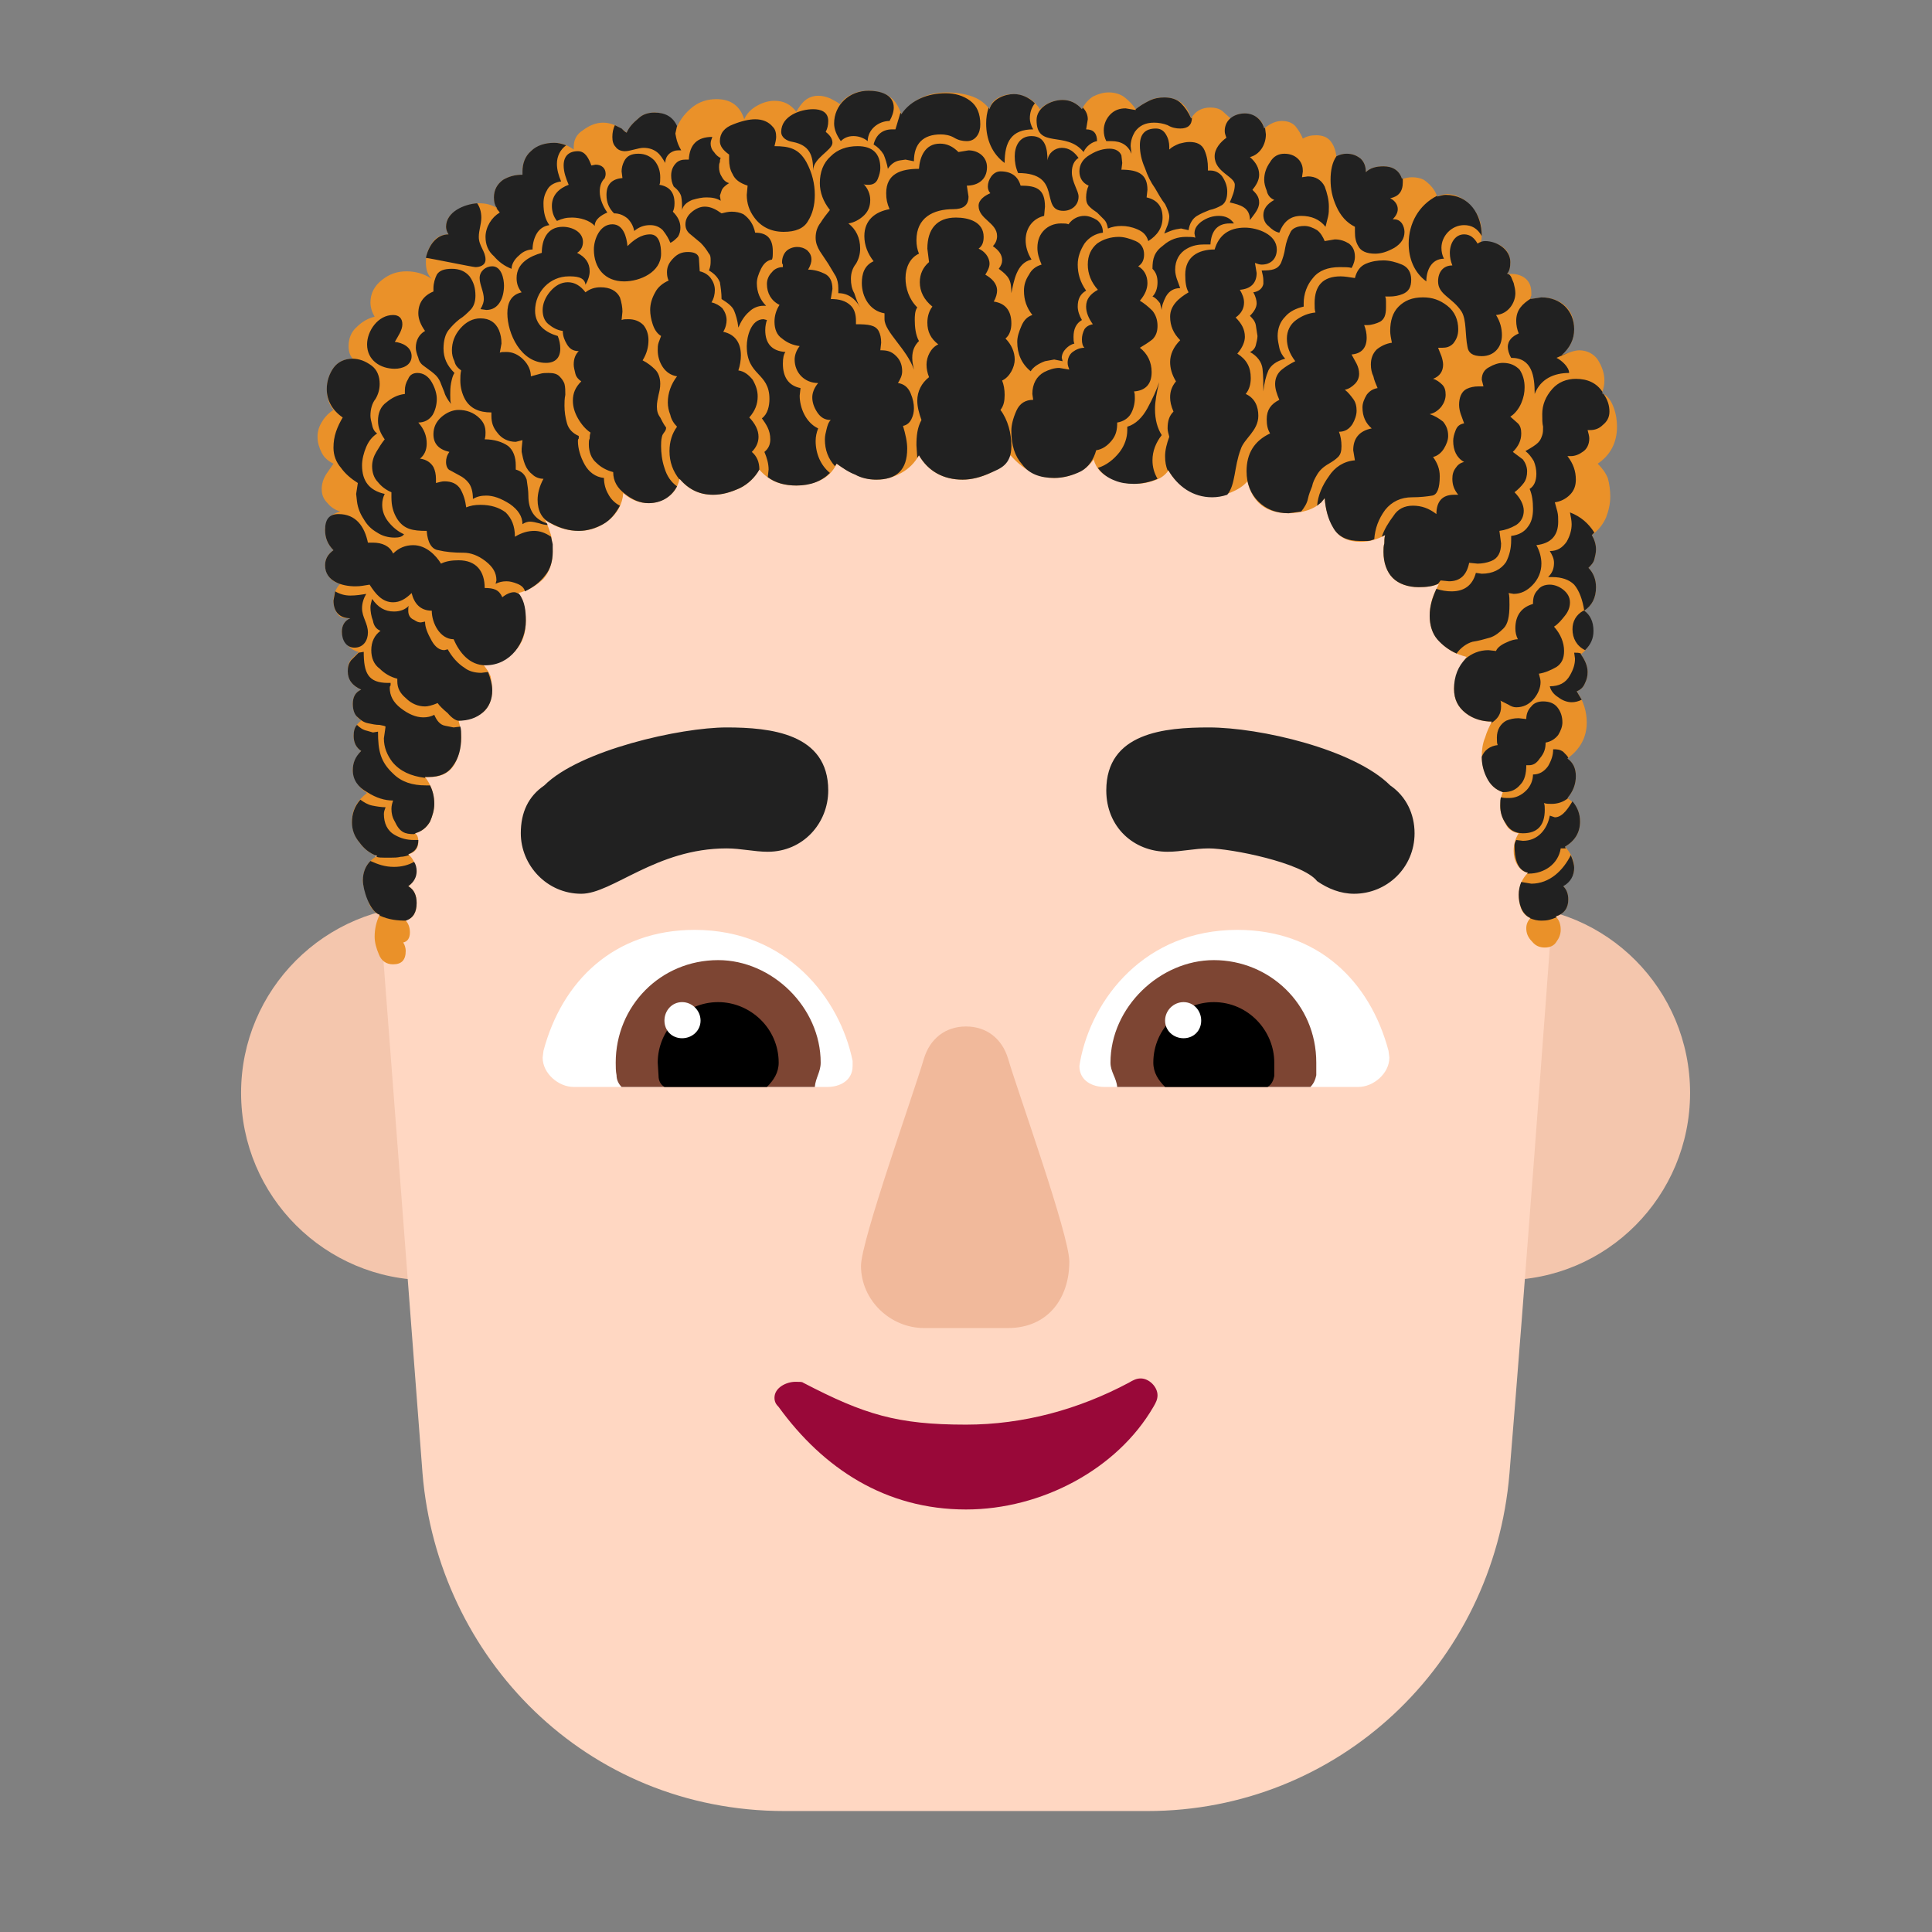 <svg version="1.1" xmlns="http://www.w3.org/2000/svg" viewBox="0 0 2300 2300"><rect x="0" y="0" width="2300" height="2300" fill="#808080" stroke="none"/><g transform="scale(1,-1) translate(-256, -1869)">
		<path d="M2046 345c123 0 222 100 222 223 0 123-99 223-222 223-123 0-223-100-223-223 0-123 100-223 223-223 z M766 345c123 0 223 100 223 223 0 123-100 223-223 223-123 0-223-100-223-223 0-123 100-223 223-223 z" fill="#F4C6AD"/>
		<path d="M1622-287c226 0 412 173 431 402 20 244 39 504 57 748 1 17 2 34 2 51 0 352-288 639-641 639l-123 0c-269 0-497-165-596-398-40-93-51-181-51-272l1-20 57-748c18-219 194-402 431-402l432 0 z" fill="#FFD7C2"/>
		<path d="M1406 72c90 0 180 48 223 122 3 5 5 9 5 14 0 10-10 20-20 20-5 0-9-2-14-5-60-32-126-50-194-50-82 0-121 12-194 50-1 1-4 1-9 1-11 0-25-7-25-19 0-5 2-8 5-11 53-73 127-122 223-122 z" fill="#990839"/>
		<path d="M1456 288c48 0 73 36 73 79 0 32-62 204-73 242-7 23-25 38-50 38-25 0-43-15-50-38-12-41-75-217-75-247 0-41 35-74 75-74l100 0 z" fill="#F1B99B"/>
		<path d="M1873 575l-302 0c-14 0-30 7-30 25l1 6c14 74 77 156 187 156 96 0 158-61 180-144l1-8c0-19-19-35-37-35 z M1241 575c14 0 30 7 30 25l0 6c-15 74-78 156-188 156-96 0-158-61-180-144l-1-8c0-19 19-35 37-35l302 0 z" fill="#FFFFFF"/>
		<path d="M1816 575l-230 0c-1 11-8 18-8 29 0 66 59 122 123 122 66 0 122-52 122-122l0-15c-1-5-3-10-7-14 z M1226 575c1 11 7 18 7 29 0 66-58 122-122 122-69 0-122-55-122-122 0-5 0-10 1-15 0-5 2-10 6-14l230 0 z" fill="#7D4533"/>
		<path d="M1765 575l-122 0c-8 8-14 17-14 29 0 41 34 72 72 72 41 0 72-34 72-72l0-16c-1-5-3-10-8-13 z M1169 575c8 8 14 17 14 29 0 41-34 72-72 72-41 0-72-34-72-72l1-16c0-5 2-10 7-13l122 0 z" fill="#000000"/>
		<path d="M1665 633c12 0 21 9 21 21 0 12-9 22-21 22-12 0-22-10-22-22 0-12 10-21 22-21 z M1068 633c12 0 22 9 22 21 0 12-10 22-22 22-12 0-21-10-21-22 0-12 9-21 21-21 z" fill="#FFFFFF"/>
		<path d="M724 721c10 0 15 5 15 16 0 3-1 7-3 10 5 1 8 5 8 12 0 6-2 11-5 14 9 3 13 10 13 21 0 9-3 16-10 20 6 4 9 10 9 18 0 8-3 15-9 20 8 2 12 7 12 15 0 5-1 8-4 10 8 2 14 7 18 14 3 7 5 14 5 21 0 12-4 23-11 32l6 0c13 0 23 5 29 15 5 9 8 20 8 32 0 6-1 13-3 20 11 1 21 4 29 10 7 6 11 15 11 27 0 5-1 11-2 16-2 5-5 9-8 13 15 2 28 8 37 17 9 9 13 21 13 36 0 13-3 24-9 33 12 3 22 9 30 17 7 8 11 19 11 32 0 7-1 13-2 20-2 6-4 12-7 18 13-9 26-13 40-13 13 0 25 4 36 13 10 8 16 19 17 32 9-8 19-12 30-12 9 0 17 3 24 8 7 5 11 12 13 21 11-13 24-19 40-19 11 0 21 3 32 8 10 5 18 13 23 22 11-13 25-19 44-19 9 0 19 2 28 6 9 4 16 11 20 20 7-5 15-10 23-13 7-4 16-6 25-6 10 0 20 3 29 8 9 5 16 12 21 21 11-19 29-29 52-29 11 0 22 3 33 8 10 5 18 12 24 21 7-8 14-14 23-19 9-5 18-8 29-8 9 0 18 2 27 6 8 3 15 9 20 16 3-11 10-18 20-22 10-5 20-7 29-7 7 0 15 1 23 4 7 2 13 6 17 12 5-9 13-17 22-22 9-6 19-9 30-9 8 0 16 2 23 5 7 3 14 7 19 13 6-25 22-38 49-38 7 0 15 1 24 4 8 3 14 7 19 14 1-13 4-25 11-36 6-11 17-16 32-16 10 0 20 3 29 8-1-3-1-7-1-10-1-3-1-7-1-10 0-13 4-24 11-31 7-7 18-11 31-11 9 0 17 1 24 4-3-6-6-12-8-18-2-7-3-13-3-20 0-13 4-24 13-32 9-9 19-14 31-17-4-5-7-11-10-17-3-7-5-14-5-21 0-13 5-22 14-29 9-7 20-10 31-10-3-6-6-12-8-19-3-7-4-15-4-22 0-9 2-17 6-25 4-9 10-15 19-18-2-5-3-11-3-17 0-7 2-13 6-20 3-7 9-11 16-12-4-6-6-13-6-21 0-5 1-11 4-16 3-5 7-9 13-10-7-7-11-16-11-27 0-5 1-11 3-16 2-5 6-9 11-11-3-3-5-7-5-12 0-6 2-11 7-16 4-5 9-7 15-7 6 0 11 2 14 7 3 4 5 9 5 14 0 7-2 12-6 16 10 3 15 10 15 20 0 7-2 12-6 16l9 10c3 3 4 7 4 12 0 9-4 18-11 25 12 7 18 17 18 30 0 12-5 21-15 28 7 8 10 17 10 26 0 9-3 16-10 21 15 11 23 25 23 43 0 13-4 26-12 37 5 2 8 5 10 10 2 4 3 8 3 13 0 7-3 14-8 21 9 7 14 17 14 29 0 4-1 8-2 13-2 4-5 7-8 10 9 6 14 15 14 28 0 9-3 17-9 23 3 3 6 6 7 10 1 4 2 8 2 12 0 6-2 12-5 17 7 5 13 12 17 21 3 8 5 16 5 25 0 7-1 15-3 22-3 7-7 12-12 17 15 10 23 25 23 44 0 7-1 15-4 23-3 8-7 14-14 17 2 5 3 10 3 15 0 9-3 17-8 25-5 7-13 11-22 11-3 0-7-1-10-2l-11-4c10 9 15 19 15 31 0 15-5 25-16 32-7 4-15 6-22 6l-14-2c0 1 0 3 1 4l0 4c0 8-3 14-9 18-5 3-10 4-15 4l-5 0c3 3 4 8 4 14 0 9-4 15-12 20-6 3-12 4-18 4l-5 0c1 3 1 6 1 11 0 6-1 12-4 19-3 6-7 11-12 16-5 5-11 8-17 10l-7 1c-5 0-9-1-13-3-3 9-9 15-16 20-4 2-9 3-14 3-4 0-8-1-12-2-3 10-11 15-22 15-9 0-16-2-21-7 0 7-2 12-6 16-5 4-10 6-17 6-4 0-8-1-12-3-1 7-3 13-7 18-4 5-10 7-17 7-6 0-11-1-16-4-2 5-5 10-9 15-4 4-9 6-16 6-7 0-14-3-21-9-1 5-4 10-8 13-5 3-10 5-15 5-7 0-12-2-17-6l-10 9c-4 3-9 4-14 4-10 0-18-4-23-13-5 17-16 25-32 25-7 0-13-1-18-4-6-3-11-6-16-10-3 5-8 10-13 14-5 4-12 6-19 6-7 0-13-2-19-5-6-4-10-9-13-15-6 7-14 11-23 11-5 0-10-1-15-3-5-2-9-5-12-8-3 5-8 10-13 13-6 3-12 5-19 5-5 0-11-1-17-4-6-3-10-8-11-14-5 7-13 13-23 16-10 3-19 4-28 4-23 0-41-9-54-26-3 9-7 16-14 21-7 5-16 7-25 7-7 0-13-1-19-4-7-3-12-7-15-12-4 3-8 5-12 7-5 2-9 3-14 3-6 0-11-2-15-5-5-4-8-9-11-14-7 9-15 13-26 13-7 0-14-2-21-6-7-4-12-9-15-16-5 16-16 24-33 24-11 0-20-3-28-9-9-7-15-15-19-24-6 11-15 17-27 17-7 0-14-2-19-7-6-5-11-10-14-17-9 8-19 12-28 12-8 0-16-3-24-9-8-5-11-12-11-20l0-3c-7 5-14 8-23 8-11 0-20-3-28-10-7-6-10-15-10-24l0-4c-9 0-16-2-23-6-7-5-11-12-11-21 0-5 1-10 4-13-6 4-13 6-21 6-7 0-16-2-25-7-10-5-15-12-15-21 0-3 1-6 3-9-9 0-16-4-20-11-5-7-7-15-7-22 0-9 2-15 7-20-9 6-19 9-30 9-11 0-20-3-29-10-9-7-14-16-14-27 0-6 2-12 5-17-8-2-15-6-21-12-7-6-10-14-10-23 0-7 2-12 5-15-10 0-18-4-23-11-5-7-8-16-8-25 0-11 3-19 8-25-5-3-10-8-13-13-4-6-6-12-6-19 0-7 2-13 5-19 3-6 8-10 14-13l-9-13c-3-5-5-11-5-17 0-7 2-12 7-17 4-5 9-8 15-10-12-3-18-11-18-22 0-9 3-17 10-24-7-5-10-11-10-18 0-5 2-10 5-14 3-4 8-7 13-8-5-5-8-12-8-21 0-6 2-11 5-15 2-3 6-5 12-5l3 0c-7-3-10-9-10-16 0-5 2-10 6-15 4-5 9-8 14-9l-9-9c-3-4-4-8-4-13 0-11 5-18 16-23-7-3-10-9-10-17 0-8 3-15 10-20-6-4-9-10-9-18 0-8 3-14 9-18-3-3-5-7-7-10-2-4-3-8-3-13 0-5 2-10 5-15 3-5 7-9 12-12-12-9-18-20-18-34 0-9 3-18 9-25 5-7 12-13 21-16-11-6-17-16-17-30 0-3 1-6 2-10 1-4 2-8 4-12 1-5 3-9 6-12 2-3 5-5 8-6-4-8-6-17-6-26 0-7 2-14 5-21 3-8 9-12 17-12 z" fill="#EA9129"/>
		<path d="M1639 1500c0 5 2 10 5 16 4 7 10 10 17 10l-4 11c-1 3-2 7-2 11 0 11 5 20 14 25 7 4 14 5 21 5l7 0c1 17 9 25 23 25l5 0c-4 6-10 9-18 9-7 0-14-2-21-7-5-4-8-8-8-14l1-5c-2 1-6 1-11 1-10 0-19-3-27-10-11-8-13-16-13-28 4-4 6-9 6-16 0-7-2-13-6-17 3-1 6-4 9-8l2-8 z M1344 1429c-1 5-2 9-2 14 0 9 3 15 8 20-4 7-5 17-5 25 0 4 0 11 3 15-10 10-14 23-14 35 0 12 5 24 16 29-2 5-3 10-3 16 0 27 20 37 44 37 11 0 18 4 18 15l-2 13c13 0 24 7 24 22 0 12-10 20-22 20l-12-2c-7 7-14 10-22 10-18 0-24-16-25-30-22 0-39-6-39-29 0-7 1-12 4-19-17-3-30-13-30-32 0-11 4-21 11-30-11-5-14-15-14-26 0-16 9-33 27-36l0-7c0-15 27-36 35-60 z M1313 1668c3 5 8 9 14 10l7 1 10-2c0 21 11 32 32 32 5 0 11-1 16-4 5-3 10-4 15-4 5 0 9 2 12 6 3 4 4 9 4 14 0 13-4 22-12 28-8 6-18 9-29 9-11 0-21-2-30-6-9-4-17-10-23-19l-1 2-6-20-4 0c-11 0-19-6-22-18 5-3 9-7 12-12 2-5 4-11 5-17 z M964 1600c0 8 8 13 15 16-5 7-9 16-9 25 0 7 2 12 6 16 0 1 1 2 1 5 0 7-5 11-12 11l-5-1c-3 8-7 17-16 17-11 0-17-6-17-17 0-8 3-16 6-23-11-4-20-12-20-25 0-7 2-13 6-18 7 3 11 4 18 4 9 0 21-3 27-10 z M1068 1619c1 5 5 9 12 12 7 2 12 3 17 3 7 0 12-1 17-4l-1 6 2 6c1 3 4 6 9 9-4 1-7 4-9 8-2 3-3 7-3 11 0 2 0 4 1 6 0 1 0 3 1 5-3 1-6 4-8 7-3 3-4 7-4 10 0 3 1 5 2 8-18 0-27-9-28-27l-4 0c-4 0-8-1-11-4-4-4-6-9-6-15 0-5 1-9 3-13 5-4 8-8 9-12 1-5 1-10 1-16 z M1054 1580c3 1 6 4 9 7 2 3 3 7 3 11 0 7-3 13-9 19 1 2 2 5 2 10 0 13-6 20-18 22 1 2 1 5 1 9 0 7-2 14-7 20-5 5-11 8-19 8-9 0-14-3-17-9-2-4-3-8-3-12l1-8c-13-1-19-8-19-20 0-9 3-16 9-22 6 0 11-2 16-6 4-4 7-9 8-15 6 5 12 7 19 7 6 0 11-2 15-6 4-5 7-10 9-15 z M835 1500c15 0 21 15 21 29 0 8-3 23-14 23-8 0-15-6-15-14 0-8 5-16 5-25 0-3-1-7-4-12l7-1 z M1522 1618c9 0 18 6 18 17 0 7-8 17-8 29 0 8 3 14 8 17-5 7-11 12-20 12-8 0-16-6-17-15 0 13-2 29-19 29-15 0-20-13-20-24 0-7 1-13 4-20 54 0 25-45 54-45 z M726 1430c9 0 20 4 20 15 0 11-11 16-20 17 4 7 9 14 9 21 0 7-4 11-11 11-18 0-31-19-31-35 0-19 16-29 33-29 z M906 1437c11 0 17 6 17 17 0 5-1 10-3 15-14 4-27 13-27 30 0 23 18 41 40 41 7 0 19 0 20-10 3 5 5 11 5 16 0 10-5 17-15 22 5 3 7 8 7 13 0 12-13 18-24 18-19 0-25-16-25-31-14-4-30-12-30-30 0-7 2-12 6-17-13-3-17-13-17-25 0-24 16-59 46-59 z M793 1388c-1 3-1 6-1 11 0 4 0 9 1 14 1 5 2 9 4 12-9 9-13 18-13 29 0 9 2 17 6 22 4 5 8 9 13 13 5 3 9 7 13 11 4 4 6 10 6 17 0 9-2 16-7 23-5 6-12 9-21 9-9 0-15-2-18-7-2-4-4-10-4-16l0-4c-12-5-18-14-18-26 0-7 3-14 8-21-7-4-11-11-11-20 0-3 1-7 3-12 1-5 4-8 7-10 7-5 11-8 14-11 3-3 5-7 6-10l4-10c1-4 4-9 8-14 z M1779 1592c5 13 13 20 26 20 12 0 22-4 29-13l3 12c1 4 1 8 1 12 0 8-2 16-5 24-4 8-11 12-20 12l-7-1 1 7c0 5-1 9-4 13-4 5-10 8-18 8-7 0-13-3-17-10-5-7-7-14-7-21 0-4 1-8 3-13 1-5 4-9 9-11-9-5-13-11-13-18 0-5 2-10 6-13 4-4 8-7 13-8 z M1280 1503c-3 5-5 11-7 17-3 5-4 11-4 17 0 7 2 13 6 18 3 5 5 11 5 18 0 13-5 23-14 30 7 1 14 5 19 10 5 5 7 11 7 18 0 7-3 14-8 19 1-1 3-1 6-1 5 0 9 2 11 7 2 5 3 9 3 13 0 17-9 26-27 26-13 0-24-4-32-12-9-8-13-19-13-32 0-11 4-22 12-32-4-5-8-10-11-15-4-5-6-11-6-18 0-6 2-11 5-16l10-15 9-15c2-4 3-9 3-14l0-6c11 0 20-6 26-17 z M999 1534c19 0 44 11 44 33 0 10-2 23-13 23-11 0-20-7-27-14-1 11-5 26-18 26-15 0-22-18-22-30 0-22 13-38 36-38 z M1760 1403c1 10 3 18 6 25 3 6 9 11 20 14-3 3-6 8-7 13-1 5-2 9-2 14 0 9 3 17 9 23 5 6 13 10 22 12l0 4c0 11 4 22 11 30 7 9 18 13 32 13 6 0 11 0 14-1 3 5 4 10 4 13 0 7-2 12-7 16-5 3-10 5-17 5l-12-2c-2 5-5 10-9 13-5 3-10 5-15 5-9 0-15-3-17-8-3-6-5-12-6-18-1-7-3-13-5-18-4-8-11-9-23-9 1-4 2-8 2-12l0-4c-1-5-5-9-12-10 3-5 4-10 4-13 0-5-3-10-8-15 3-3 6-6 7-11l2-13c0-3-1-7-2-11-1-4-4-7-7-8 9-5 14-12 15-20 1-9 1-18 1-27 z M1483 1427c3 5 9 9 17 12l11 2 10-2-1 4c0 4 2 8 5 11 3 3 6 5 10 6-1 2-1 5-1 8 0 9 3 16 10 20-3 5-5 11-5 16 0 9 3 15 10 19-7 10-10 20-10 31 0 9 3 17 8 25 5 7 13 12 22 13 0 6-2 11-7 15-5 3-10 5-15 5-7 0-14-3-19-10-2 1-5 1-9 1-8 0-15-3-20-8-5-5-8-12-8-21 0-7 2-13 5-20-7-2-12-6-15-12-4-6-6-12-6-19 0-11 3-20 10-29-6-2-10-6-13-13-3-7-5-13-5-19 0-14 5-26 16-35 z M1460 1520c3 14 6 36 24 40-5 8-7 16-7 23 0 15 9 26 22 29l1 11c0 21-10 25-29 25-3 11-11 17-24 17-9 0-15-10-15-18 0-3 1-6 3-8-7-3-14-8-14-15 0-16 22-20 22-36 0-5-2-9-5-12 7-5 11-10 11-17 0-3-1-6-4-10 12-9 15-13 15-29 z M1623 1582c11 7 17 16 17 28 0 13-6 21-19 24l1 9c0 18-10 24-31 24l1 8-1 9c-2 5-7 8-14 8-7 0-15-2-23-7-9-5-13-12-13-20 0-8 4-14 11-17-2-4-3-9-3-14 0-5 1-8 4-11 3-3 6-5 9-7l8-8c3-3 4-6 5-11 5 2 10 3 16 3 6 0 12-1 19-4 7-3 11-7 13-14 z M1642 1591c5 2 9 4 14 5l6 1 9-2c1 8 5 14 10 17 5 3 10 5 15 7 5 1 10 3 15 6 4 3 6 8 6 16 0 6-2 12-6 18-3 4-8 7-14 7l-3 0 0 3c0 7-1 14-4 21-3 7-9 10-18 10-4 0-8-1-12-2-5-2-9-4-12-7l0 3c0 5-1 10-4 15-3 5-7 7-12 7-13 0-19-7-19-20 0-9 2-18 6-27 3-9 7-17 12-24 4-7 8-14 12-19 3-6 5-11 5-15 0-3-1-7-2-10l-4-10 z M1135 1479c3 7 7 14 13 19 4 4 10 7 17 7l3 0c-7 7-11 16-11 27 0 5 2 11 5 17 3 6 7 10 13 11 1 2 1 5 1 10 0 15-7 22-21 22-2 10-7 17-14 22-4 2-9 3-14 3-4 0-8-1-12-2-7 5-13 8-20 8-5 0-10-2-15-6-5-4-8-9-8-15 0-5 2-9 6-12l12-10c4-4 7-8 10-13 2-2 2-5 2-8 0-4 0-7-2-12 7-4 11-9 13-14 1-6 2-13 2-20 8-5 13-9 15-14 2-5 4-11 5-20 z M1189 1593c14 0 24 4 29 13 5 8 8 18 8 31 0 13-3 26-10 39-9 16-20 19-38 19 1 4 2 8 2 11 0 5-1 9-4 12-5 6-12 9-21 9-7 0-16-2-26-6-11-4-16-11-16-20 0-6 4-11 11-16l0-6c0-6 1-12 4-17 3-7 9-11 18-14l-1-11c0-10 3-19 9-27 8-11 20-17 35-17 z M1048 1675c0 5 2 9 6 12 3 2 6 3 9 3l4 0c-3 5-5 10-6 15l-1 5 2 9c-5 11-14 16-27 16-7 0-14-2-19-7-6-5-11-10-14-17-2 1-4 3-6 5l-8 4c-2-4-3-9-3-14 0-5 1-9 4-12 2-3 6-5 11-5 3 0 7 1 11 2 4 1 8 2 11 2 7 0 12-2 16-5 4-3 7-8 10-13 z M1546 1688c3 7 10 12 16 13 0 9-4 14-13 14l2 12c0 5-2 10-6 14l-1-2c-6 7-14 11-23 11-14 0-31-9-31-24 0-35 35-12 56-38 z M1603 1686l-1 9c0 6 2 12 5 17 5 7 12 11 23 11 5 0 11-1 16-3 5-3 10-4 15-4 9 0 14 4 14 13l-1-1c-3 7-7 13-12 18-5 5-12 7-20 7-6 0-12-1-18-4-6-3-11-6-16-10l0-1-12 2c-7 0-13-2-18-7-5-5-8-12-8-19 0-5 1-9 3-13l6 0c12 0 20-5 24-15 z M1744 1607c5 7 11 13 11 21 0 7-4 11-8 15 4 5 8 11 8 18 0 8-4 15-11 21 12 3 19 15 19 27l-1 8-1-1c-3 11-12 18-23 18-12 0-24-7-24-21 0-3 1-5 2-8-7-5-14-13-14-22 0-19 24-24 24-34 0-7-3-14-6-21 13-3 24-6 24-21 z M1893 1567c7 0 14 2 23 7 8 5 12 11 12 19 0 3-1 7-3 10-3 4-6 5-11 5 4 4 6 8 6 12 0 5-3 10-9 13 10 2 15 8 15 19l0 5-1-1c-3 10-11 15-22 15-9 0-16-2-21-7 0 7-2 12-6 16-5 4-10 6-17 6-4 0-8-1-12-3-5-7-7-17-7-28 0-11 2-21 7-32 5-11 12-19 22-24l0-6c0-7 1-12 4-17 3-6 10-9 20-9 z M1954 1534c0 13 6 27 21 27-2 4-3 8-3 13 0 14 12 27 27 27 9 0 16-4 21-13 0 26-15 49-43 49-3 0-6-1-10-2l0 1c-22-11-34-33-34-57 0-17 6-34 21-45 z M2020 1445c15 0 24 11 24 25 0 8-2 16-7 24 14 1 23 14 23 26 0 4-1 8-2 12-2 4-3 11-8 11 3 3 4 8 4 14 0 15-16 25-30 25-3 0-6-1-9-3-4 7-9 11-16 11-11 0-17-11-17-22 0-5 1-10 3-15-11 0-17-8-17-19 0-16 17-19 28-36 6-10 4-27 7-42 1-7 6-11 17-11 z M2083 1400c7 18 23 25 41 25 0 7-9 15-15 18l14 6-8-3c10 9 15 19 15 31 0 22-16 38-39 38l-13-2 1 1c-11-7-18-14-18-27 0-5 1-10 3-15-7-3-13-8-13-16 0-3 1-8 4-13 25 0 28-22 28-43 z M2143 1095c7 7 10 14 10 23 0 11-4 19-11 24 9 6 14 15 14 28 0 9-3 17-9 23 3 3 6 6 7 10 1 4 2 8 2 12 0 6-2 12-5 17l3 3c-7 11-16 19-29 24 1-5 2-10 2-14 0-7-2-14-6-21-5-7-11-11-20-11 3-5 5-9 5-14 0-7-2-12-7-17l5 0c11 0 20-3 26-9 6-7 10-18 12-31l-1 0c-9-5-13-13-13-22 0-11 5-20 15-25 z M2127 1033c4 0 8 1 12 3l-6 10c5 2 8 5 10 10 2 4 3 8 3 13 0 7-3 14-8 21l0 1c-2 1-5 1-8 1l1-7c0-7-2-13-6-20-5-9-13-13-24-13 1-5 5-10 10-13 5-4 11-6 16-6 z M2091 773c7 0 11 1 18 4l-1 1c10 3 15 10 15 20 0 7-2 12-6 16 9 5 13 13 13 22 0 3-1 8-4 15-9-18-25-34-47-34l-12 2c-2-5-3-10-3-15 0-10 3-23 14-28l-1 0c5-2 9-3 14-3 z M2076 829c18 0 35 11 38 30l6 0-1 2c12 7 18 17 18 30 0 9-3 17-9 24-4-6-11-19-21-19l-6 2c-3-16-14-30-32-30l-8 1c-1-2-2-4-2-6 0-16 3-30 16-33l-1-1 2 0 z M2069 877c17 0 26 9 26 28 0 3 0 6-1 8 3-1 6-1 9-1 7 0 14 2 20 7l-1 0c7 8 10 17 10 26 0 9-3 16-10 21l1 1c-1 2-3 4-6 7-4 3-8 3-12 3 0-7-2-13-6-20-5-7-11-10-18-10 0-7-3-14-8-19-6-6-13-9-20-9-5 0-8 0-10 1-1-2-1-5-1-10 0-8 2-15 7-22 4-7 11-11 20-11 z M2046 926c9 0 15 3 20 9 5 5 7 13 7 23l3 0c5 0 9 2 13 8 6 7 7 13 7 19 6 1 11 4 15 9 3 5 5 10 5 15 0 7-2 13-6 18-4 5-10 7-17 7-6 0-11-2-14-6-4-4-6-9-6-15l-9 1c-6 0-10-1-15-3-7-4-11-11-11-20 0-4 0-7 1-9-9-1-16-6-19-14 0-9 2-17 6-25 4-8 10-14 19-17l1 0 z M2031 1008c8 5 12 11 12 20 0 3 0 6-1 7l10-5c3-2 6-3 9-3 8 0 15 3 21 10 5 6 8 13 8 20 0 3-1 6-2 10 7 1 14 4 21 8 6 4 9 10 9 19 0 10-4 20-12 29 5 3 9 8 13 13 4 5 6 10 6 16 0 6-3 11-8 15-5 4-11 6-16 6-6 0-11-2-14-6-5-5-6-10-6-17-14-4-21-14-21-29 0-5 1-9 3-13-3 0-8-1-14-4-7-3-11-7-12-10l-9 1c-11 0-20-4-27-10-9-9-14-21-14-36 0-13 5-22 14-29 9-7 20-10 31-10l-1-2 z M1990 1091c5 7 12 12 19 14 7 1 14 3 21 5 6 2 11 6 16 11 5 5 7 14 7 28 0 6 0 11-1 14l6-1c9 0 16 4 22 10 7 7 11 16 11 26 0 7-2 15-6 22 17 2 26 11 26 28 0 4 0 8-1 12l-3 11c7 1 13 4 18 9 5 5 7 11 7 18 0 10-3 19-10 28l4 0c5 0 10 2 14 5 5 3 8 9 8 16 0 3-1 6-2 10l3 0c6 0 11 2 15 6 5 4 8 9 8 16 0 7-2 14-7 21l-2 1 1 1c-7 11-18 16-32 16-11 0-21-4-28-12-8-9-12-19-12-30 0-6 0-11 1-15 0-4 0-7-1-10-1-3-2-6-5-9-3-3-8-6-15-10 4-3 7-7 10-12 2-5 3-10 3-15 0-9-3-15-8-18 3-7 4-15 4-24 0-9-2-16-6-21-4-6-11-10-20-11l0-5c0-10-2-18-6-26-6-9-16-14-29-14l-7 1c-4-15-14-22-29-22-6 0-12 1-18 3-5-11-8-21-8-32 0-11 3-21 9-28 6-7 14-13 23-17 z M1945 1170c9 0 17 1 23 4l3 4 10-1c13 0 21 7 24 22l10-1c5 0 11 1 16 3 8 3 12 10 12 21l-2 15c7 1 13 3 20 7 6 4 9 10 9 17 0 7-4 15-11 22 4 3 8 7 11 11 3 4 4 9 4 14 0 5-2 10-5 14l-12 9c7 7 10 14 10 22 0 5-1 9-4 12l-9 8c5 3 10 9 13 16 3 7 4 13 4 19 0 8-2 15-6 21-5 5-11 8-20 8-5 0-11-2-16-5-6-3-9-8-9-15l2-8-6 0c-5 0-10-1-14-3-6-3-9-10-9-19 0-4 1-8 2-11l4-11c-5-1-8-3-10-8-2-5-3-9-3-13 0-11 4-20 13-25-5-1-8-4-10-7-3-4-4-8-4-13 0-7 2-13 7-19l-5 0c-14 0-21-8-21-23-9 7-18 10-28 10-10 0-18-4-23-12-6-8-11-16-14-25l4 2c-1-3-1-7-1-10-1-3-1-7-1-10 0-13 4-24 11-31 7-7 18-11 31-11 z M1884 1225c3 0 5 1 8 2 1 13 5 24 13 35 8 10 19 15 32 15 10 0 18 1 24 2 6 1 9 9 9 23 0 9-3 16-8 23 5 1 10 5 13 10 3 5 5 10 5 15 0 7-2 12-6 17-5 4-10 7-16 9 5 1 10 4 14 9 3 4 5 9 5 14 0 5-1 9-4 12-3 3-7 6-11 7 8 3 12 9 12 17 0 3-1 7-2 10l-4 10 5 0c5 0 9 1 13 5 4 5 6 10 6 17 0 11-4 21-13 28-9 7-18 10-29 10-13 0-22-4-29-11-7-7-10-17-10-29 0-4 1-9 2-14-7-1-13-4-18-8-5-5-7-11-7-18 0-5 1-10 3-14 1-5 3-9 5-14-6-1-10-4-13-8-3-5-5-10-5-15 0-11 4-19 11-25-15-3-22-12-22-26l2-12c-13-1-24-8-31-19-8-11-13-23-14-35l5 4 4 5c1-13 4-25 10-35 6-11 17-16 32-16l9 0 z M1790 1258l15 2c4 5 7 10 8 15 1 5 3 10 5 15 1 5 3 9 6 14 3 5 7 9 14 13 5 3 8 5 11 8 3 3 4 7 4 13 0 6-1 12-3 17 7 0 12 3 16 9 3 5 5 11 5 16 0 5-1 10-4 14-3 4-6 8-10 11 5 1 9 4 12 7 3 3 5 7 5 12 0 4-1 8-3 12l-6 11c12 1 18 8 18 20 0 5-1 10-3 15l4 0c5 0 11 2 15 4 5 3 7 8 7 17l0 7c0 2 0 4-1 6l5 0c6 0 11 1 16 3 7 3 10 8 10 17 0 9-4 15-11 18-7 3-15 5-22 5-7 0-14-1-21-4-7-3-11-9-13-17-7 1-12 2-17 2-21 0-31-11-31-32 0-5 0-8 1-11-9-1-16-4-23-9-7-5-11-13-11-22 0-9 3-18 10-27-6-3-11-6-16-10-5-4-8-10-8-17 0-6 2-12 5-19-10-5-15-12-15-23 0-7 1-12 4-17-19-9-28-24-28-45 0-15 5-27 14-36 9-9 21-14 36-14 z M1699 1277c6 0 12 1 18 3 10 12 8 33 16 54 4 13 21 22 21 40 0 11-4 21-15 26 4 5 6 11 6 19 0 13-5 22-16 29 6 7 9 14 9 20 0 9-4 16-11 23 7 5 10 11 10 18 0 5-2 10-5 15 13 1 20 8 20 20l-2 12c3-1 5-2 8-2 11 0 18 7 18 18 0 18-23 26-38 26-19 0-31-9-36-26-20 0-35-9-35-30 0-9 1-16 4-21-12-7-22-16-22-29 0-11 4-20 12-28-8-8-12-17-12-26 0-7 2-15 7-23-5-6-7-12-7-19 0-5 1-10 4-17-5-5-7-11-7-20 0-3 1-6 2-10-3-8-5-16-5-23 0-7 1-12 3-17l1 0c11-19 29-32 52-32 z M1606 1293c9 0 19 2 28 6-4 7-6 14-6 22 0 11 4 21 11 30-5 8-8 18-8 31 0 9 2 20 5 32-3-9-8-20-14-31-6-11-14-19-24-22l0-4c0-9-3-18-9-26-7-9-16-16-26-19 5-7 12-12 20-15 7-3 15-4 23-4 z M1511 1300c11 0 22 3 32 8 9 5 15 14 18 25 7 1 13 5 18 11 6 7 7 14 7 22 7 1 13 5 16 10 3 5 5 12 5 19 0 3 0 6-1 8 14 1 21 9 21 23 0 12-5 22-14 29 5 3 10 6 15 10 4 4 6 9 6 16 0 7-2 13-6 18-5 5-10 9-15 12 6 7 9 14 9 21 0 9-4 16-11 20 5 3 7 8 7 14 0 7-3 13-10 16-7 3-14 5-20 5-10 0-19-3-26-8-7-6-11-14-11-25 0-11 4-21 12-30-9-5-14-11-14-20 0-7 3-14 8-21-5-1-8-3-10-6-2-4-3-8-3-12 0-5 1-8 3-10-5 0-10-2-14-5-4-3-6-8-6-13 0-3 1-5 2-8l-12 2c-6 0-12-2-18-5-9-5-14-14-14-26l1-7c-9 0-16-4-20-13-4-9-6-17-6-24 0-17 4-30 13-40 8-11 21-16 38-16 z M1402 1298c11 0 22 3 33 8 11 5 25 9 25 32 0 15-4 31-13 43 4 5 5 11 5 18 0 6-1 12-3 17 9 4 15 16 15 25 0 9-4 18-11 25 5 4 7 11 7 18 0 15-7 24-21 26 3 5 4 10 4 13 0 9-7 15-14 19 3 5 5 9 5 13 0 8-6 15-13 18 4 3 6 7 6 14 0 18-18 23-33 23-23 0-34-14-34-37l2-16c-7-6-11-14-11-24 0-11 5-21 15-29-4-5-6-12-6-19 0-11 4-19 13-26-9-4-14-15-14-24 0-5 1-10 3-15-9-7-14-17-14-28 0-7 2-15 5-23-5-9-6-19-6-30l1-15 2 3c11-19 29-29 52-29 z M1299 1298c25 0 37 12 37 37 0 8-2 17-5 27 5 1 8 4 10 8 2 4 3 8 3 13 0 5-1 11-4 18-3 7-8 11-15 12 3 5 5 9 5 14 0 7-2 13-7 18-6 6-11 7-19 7l1 9c0 6-1 10-3 14-4 7-12 8-27 8l0 4c0 8-2 14-6 18-6 6-14 8-24 8l2 12c0 9-3 15-9 18-6 3-13 5-20 5 3 5 4 9 4 12 0 5-2 8-5 11-4 3-8 4-12 4-5 0-10-2-13-5-3-3-5-8-5-13 0-1 0-2 1-3l0-3c-5 0-10-2-13-6-4-4-6-9-6-14 0-11 5-20 15-25-4-6-6-13-6-20 0-9 3-16 9-20 6-5 13-8 21-9-4-5-6-11-6-16 0-8 3-15 8-20 5-5 12-8 20-8-5-6-7-12-7-17 0-6 2-12 6-18 4-6 9-9 16-9-3-3-4-7-5-11-1-4-2-8-2-12 0-13 4-23 12-32l2 3c7-5 14-10 22-13 7-4 16-6 25-6 z M1204 1291c17 0 30 5 40 15-11 9-17 23-17 38 0 5 1 10 3 15-15 7-22 25-22 39l1 9c-15 3-21 14-21 29 0 7 1 11 3 14-16 1-24 10-24 26 0 5 1 9 2 12l-4 1c-15 0-20-21-20-32 0-36 27-31 27-63 0-8-2-18-9-23 5-7 10-14 10-25 0-6-2-11-7-15 3-7 5-14 5-21l-1-9c9-7 21-10 34-10 z M1105 1280c11 0 21 3 32 8 10 5 18 13 23 22 0 9-3 16-9 21 5 5 8 11 8 18 0 4-1 8-3 12-2 4-5 8-8 11 7 8 10 16 10 25 0 7-2 13-6 20-5 6-10 10-17 11 2 6 3 12 3 18 0 15-7 25-21 28 3 5 4 10 4 14 0 5-2 10-5 14-3 3-8 6-13 7 3 5 4 10 4 15 0 5-2 10-5 14-3 4-8 7-13 8l-1 16c-1 5-6 7-13 7-7 0-12-2-17-7-5-5-8-10-8-17 0-5 1-8 2-10-7-3-13-8-16-14-4-7-6-14-6-21 0-5 1-11 3-17 2-6 5-11 10-14l-3-8c-1-3-1-6-1-9 0-7 2-14 6-20 4-6 10-10 17-11-7-9-11-20-11-31 0-5 1-10 3-15 1-5 4-10 8-14-6-8-9-18-9-29 0-13 4-24 12-34l0 1c11-13 24-19 40-19 z M1028 1270c15 0 27 7 34 20-7 5-12 12-15 22-3 9-4 18-4 26 0 3 0 7 1 11 1 5 5 6 5 11-3 4-5 8-7 12-3 4-4 8-4 13 0 5 1 9 2 14 1 4 2 8 2 13 0 7-2 13-6 17-4 4-9 8-15 11 5 8 7 16 7 24 0 7-2 13-6 18-5 5-11 7-18 7-3 0-6 0-8-1l1 10c0 5-1 11-3 17-4 8-12 12-23 12-7 0-13-2-18-6-6 8-13 12-21 12-8 0-15-4-21-11-6-7-9-15-9-22 0-7 2-13 7-17 5-4 10-7 17-8 0-6 2-11 5-16 3-5 7-8 14-8-4-4-6-9-6-16 0-3 1-7 2-11 1-4 4-7 7-9-7-7-10-14-10-23 0-7 2-14 6-21 4-7 9-13 15-17-1-3-1-5-1-7-1-2-1-4-1-7 0-9 3-17 9-22 5-5 12-9 20-11 0-11 5-19 14-26 9-7 18-11 28-11 z M945 1237c10 0 20 3 29 8 9 5 15 13 20 22-6 3-11 8-14 14-3 5-5 12-5 19-10 1-18 7-23 16-5 9-8 19-8 28 0 1 0 2 1 3l0 3c-7 3-12 8-14 15-2 7-3 14-3 21 0 4 0 8 1 13 0 5 0 9-1 13-1 3-3 6-6 9-3 3-7 4-13 4-3 0-7 0-10-1l-11-3c0 7-3 14-9 20-6 6-13 9-20 9-4 0-7 0-8-1l2 11c0 6-1 11-3 16-4 9-11 14-22 14-9 0-17-4-24-12-7-8-10-17-10-26 0-5 1-9 3-13 1-5 4-8 8-11-1-4-1-8-1-12 0-8 2-16 6-23 6-10 16-15 31-15l0-4c0-8 2-14 7-20 5-7 13-11 22-11l8 2-1-10 0-4c1-5 2-10 4-15 2-5 5-9 9-12 3-3 8-5 13-5-5-9-7-18-7-25 0-13 5-23 16-28 11-6 22-9 33-9 z M908 1244l-1 2c-15 5-22 16-22 33 0 6-1 12-2 19-2 6-6 10-13 12l0 5c0 10-3 18-9 23-7 5-17 8-28 8 1 3 1 6 1 8 0 7-2 12-7 17-7 7-16 10-25 10-7 0-14-3-20-8-7-6-10-13-10-21 0-11 6-18 19-21-3-4-4-8-4-12 0-5 2-9 5-10l11-6c4-2 8-5 11-9 3-4 5-10 5-19 5 3 10 4 16 4 8 0 17-3 28-10 10-7 15-15 15-24 3 2 6 3 9 3 3 0 7-1 11-2 3-1 7-2 10-2 z M881 1165c10 5 18 11 24 19 6 7 9 17 9 28l0 9-2 9c-7 5-14 7-20 7-7 0-15-2-23-7 0 13-4 22-11 29-8 6-18 9-30 9-7 0-12-1-17-3-1 8-3 15-7 22-4 6-10 9-19 9-3 0-6-1-10-2l0 5c0 5-1 10-3 14-3 5-8 9-16 10 5 4 8 10 8 18 0 9-3 17-10 25 7 0 13 3 17 9 3 5 5 12 5 19 0 6-2 13-6 20-4 7-10 11-17 11-5 0-9-2-11-7-3-5-4-9-4-14l0-4c-9-1-16-5-22-10-7-5-10-13-10-22 0-8 3-15 8-22-4-5-7-10-10-15-3-5-5-11-5-17 0-7 2-14 7-19 4-5 9-9 16-12l0-6c0-10 2-18 7-26 8-12 18-14 35-14 1-14 6-22 14-23 8-2 18-3 30-3 8 0 17-3 26-10 9-7 13-14 13-23l-1-4c4 2 8 3 13 3 4 0 8-1 13-3 5-2 8-5 9-9 z M802 1011c11 0 21 3 29 10 7 6 11 15 11 26 0 7-2 14-5 22l-8-1c-8 0-15 2-20 6-8 5-15 13-20 22l-4-1c-6 0-11 4-15 11-5 9-8 16-8 23l-5-1c-3 0-5 1-8 3-5 2-7 6-7 11 0 3 0 5 1 6-5-5-11-7-18-7-11 0-19 5-26 15-1-4-2-7-2-10 0-5 1-11 3-16 1-6 4-10 9-12-7-5-11-13-11-23 0-9 3-17 10-22 6-6 13-10 21-12l0-3c0-8 3-14 10-20 7-7 15-10 23-10 3 0 8 1 15 4 2-3 6-7 12-12 5-6 10-9 13-9 z M740 773l-1 0c9 3 13 10 13 21 0 9-3 16-10 20 7 5 10 11 10 18 0 4-1 8-3 11-7-4-15-6-24-6-11 0-19 3-28 7-6-6-9-14-9-23 0-11 8-37 20-41l0-1c11-5 21-6 32-6 z M722 848c3 0 7 0 11 1 3 0 7 1 10 2l-1 1c8 3 12 8 12 17l-5 0c-9 0-16 2-23 6-9 5-13 14-13 25 0 3 1 5 2 8-5 0-11 1-16 2-5 1-10 4-14 7-7-8-10-17-10-27 0-9 3-17 9-24 5-7 12-13 21-16l-1-1c3-1 6-1 9-1l9 0 z M749 876l2 1-1 0c8 2 14 7 18 14 3 7 5 14 5 21 0 9-2 16-5 22l-5 0c-16 0-29 4-39 14-15 14-18 27-18 50l-6-1-7 2c-5 1-9 4-12 7-3-3-4-8-4-13 0-8 3-14 9-18-7-7-10-14-10-23 0-11 6-20 17-26 11-7 21-10 31-10-1-3-2-6-2-10 0-5 1-10 4-15 6-13 12-15 23-15 z M762 943l0 1 4 0c13 0 23 4 29 13 7 9 10 21 10 34 0 6 0 10-1 13l-8-1-10 2c-6 1-10 6-13 13-4-2-8-3-13-3-9 0-18 4-27 11-9 7-13 15-13 24 0 1 0 2 1 3l0 3-3 0c-24 0-29 12-29 37l-6-1-9-9c-3-4-4-8-4-13 0-10 5-17 16-22-7-3-10-9-10-17 0-7 2-13 6-16 3-3 7-6 12-7 5-1 9-2 14-2 4-1 6-1 7-2l-2-14c0-11 4-20 10-28 9-11 22-17 39-19 z M678 1098c11 0 16 9 16 18 0 11-7 18-7 29 0 6 2 12 5 17-6-1-12-2-19-2-7 0-13 2-18 5l-2-11c0-14 8-21 20-21-7-3-10-9-10-16 0-10 5-19 15-19 z M834 1077c30 0 48 27 48 53 0 11-1 23-8 32-1 0-3 2-6 2-4 0-9-2-14-6-4 9-10 11-21 11 0 20-10 33-31 33-8 0-15-1-21-4-6 10-18 22-33 22-9 0-17-3-24-10-4 9-13 13-24 13l-6 0c-4 19-14 34-35 34-11 0-16-6-16-19 0-9 3-17 10-24-7-5-10-11-10-18 0-19 20-25 36-25 7 0 10 1 17 2 7-11 15-21 28-21 8 0 15 4 22 11 3-12 10-21 24-21 0-15 10-34 26-34 7-16 19-31 38-31 z M726 1229c5 0 9 1 11 4-7 3-13 8-18 14-5 6-8 13-8 21 0 5 1 9 3 13-18 4-27 15-27 34 0 7 2 15 5 22 3 7 7 12 13 16-3 2-5 5-6 10-1 4-2 8-2 11 0 8 2 15 6 20 3 5 5 11 5 18 0 9-3 17-10 22-7 5-14 8-23 8l1 0c-10 0-18-4-23-11-5-7-8-16-8-25 0-13 6-25 19-34-3-5-6-11-8-17-2-6-3-12-3-19 0-9 3-17 9-24 5-7 12-13 20-18l-2-13 1-9c1-8 4-15 8-21 4-7 9-12 16-16 6-4 13-6 21-6 z M822 1551c5 0 12 2 12 9 0 10-8 16-8 27 0 8 3 15 3 23 0 7-2 13-5 17-15-1-37-10-37-28 0-3 1-6 3-9-15 0-24-14-27-28 3 0 56-11 59-11 z M865 1549c0 5 3 11 9 16 5 5 11 7 16 7 0 7 2 14 5 19 3 5 8 9 15 10-5 7-7 15-7 26 0 7 2 12 5 17 3 5 9 8 16 9-3 7-5 14-5 21 0 9 4 17 11 22-5 2-10 3-14 3-11 0-21-3-28-10-7-6-10-15-10-24l0-4c-9 0-16-2-23-6-7-5-11-12-11-21 0-5 1-10 4-13l-1 0 4-5c-5-3-9-7-12-12-3-5-5-11-5-17 0-9 3-17 10-23 6-7 13-12 21-15 z M1224 1666c0 15 23 24 23 33 0 5-3 9-8 13 2 4 3 8 3 13 0 11-9 14-18 14-15 0-38-8-38-27 0-7 7-11 14-12 20-4 24-16 24-34 z M1289 1701c0 14 13 24 26 24 3 5 5 11 5 16 0 16-17 20-30 20-23 0-41-17-41-39 0-7 3-14 8-21 4 4 9 6 15 6 6 0 12-2 17-6 z M1452 1675c0 25 8 40 34 40-3 5-4 10-4 13 0 7 2 13 6 18-7 7-16 11-25 11-11 0-26-6-29-18l-1 2c-2-6-3-12-3-19 0-19 7-36 22-47 z" fill="#212121"/>
		<path d="M1868 805c39 0 72 31 72 72 0 23-10 44-29 57-31-36-58-75-87-114 13-9 28-15 44-15 z M1824 820l87 114c-43 43-155 69-216 69-52 0-122-6-122-75 0-43 32-73 73-73 16 0 32 4 49 4 26 0 112-17 129-39 z M1883 898l23 29c-10-7-16-20-23-29 z M948 805c37 0 89 54 173 54 17 0 33-4 49-4 42 0 72 34 72 73 0 68-69 75-121 75-55 0-175-27-217-69l44-57-44 57c-19-13-28-32-28-57 0-38 31-72 72-72 z" fill="#212121"/>
	</g></svg>
